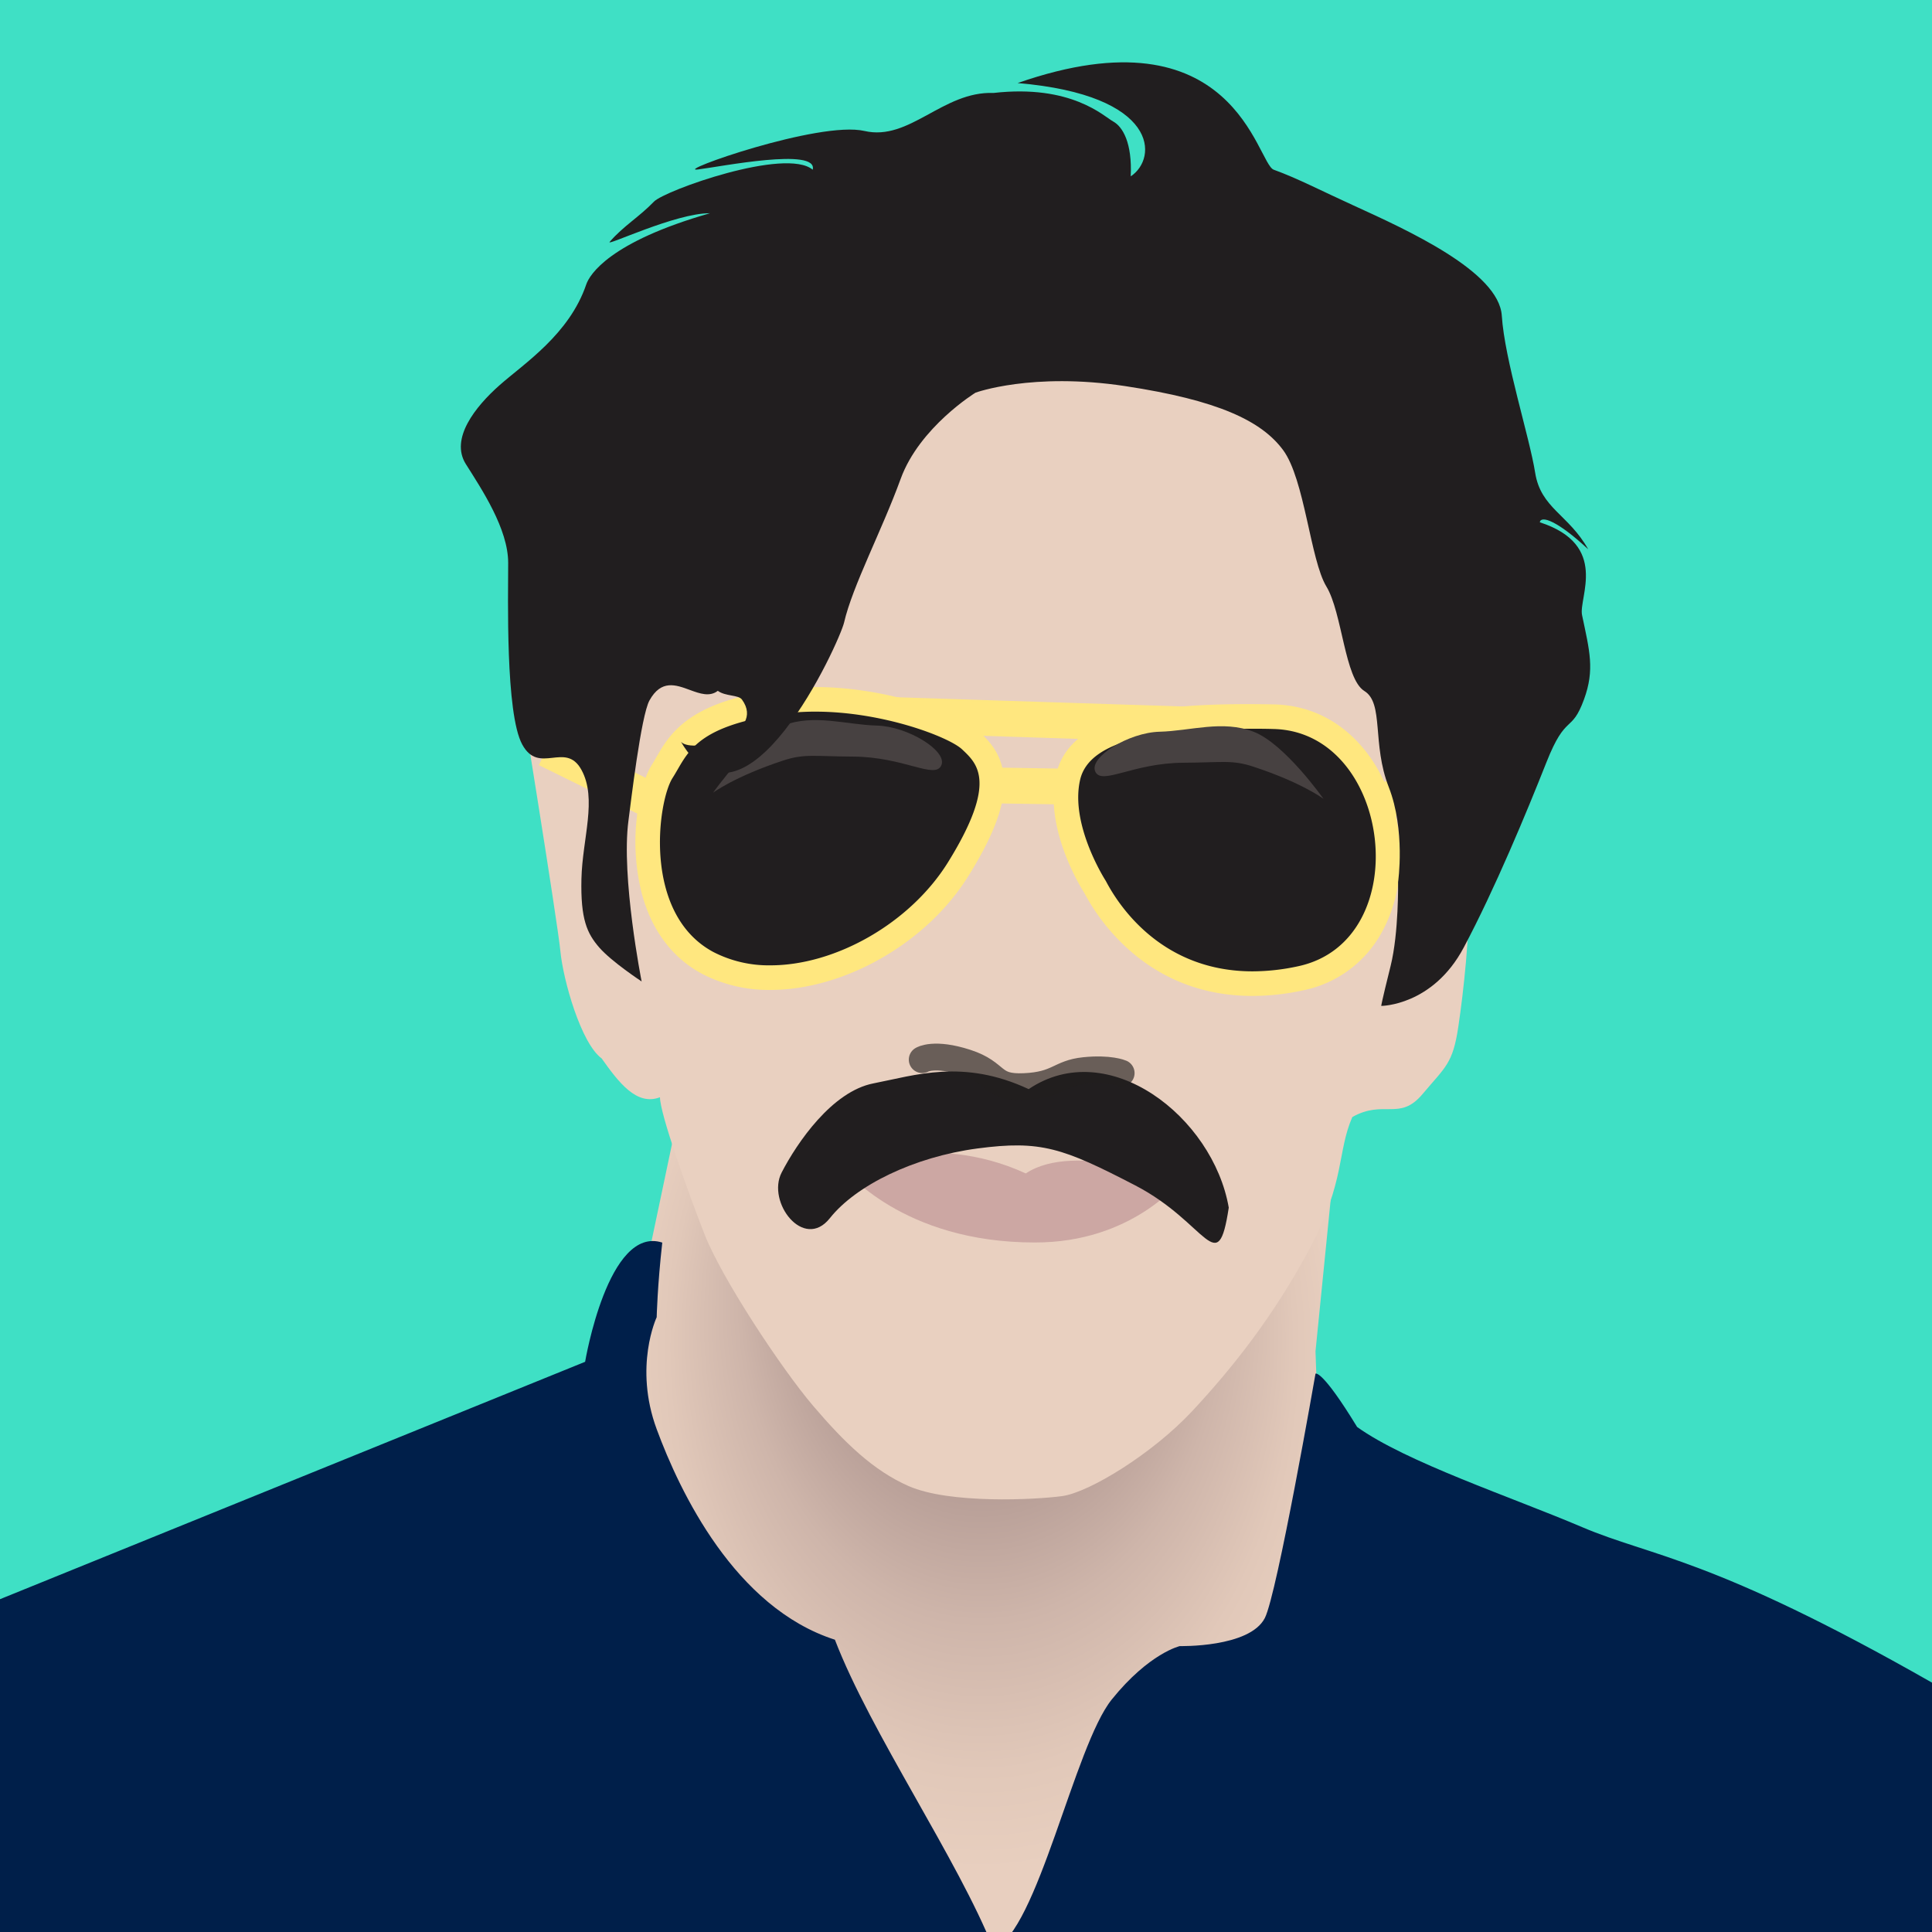 <svg xmlns="http://www.w3.org/2000/svg" xmlns:xlink="http://www.w3.org/1999/xlink" viewBox="0 0 864 864"><defs><style>.cls-1{fill:#3fe0c5}.cls-2{fill:url(#radial-gradient)}.cls-3{fill:#e9d0c0}.cls-4{fill:#001f4a}.cls-12,.cls-5,.cls-8,.cls-9{fill:none;stroke-miterlimit:10}.cls-5{stroke:#474141;stroke-width:18px}.cls-12,.cls-5,.cls-8{stroke-linecap:round}.cls-6{fill:#474141}.cls-7{fill:#cca7a3}.cls-8,.cls-9{stroke:#ffe77f;stroke-width:16px}.cls-10{fill:#211e1f}.cls-11{fill:#ffe77f}.cls-12{stroke:#211e1f;stroke-width:12px;opacity:.64}</style><radialGradient id="radial-gradient" cx="439.04" cy="695.65" r="264.28" fy="545.62" gradientTransform="translate(0 -240.88) scale(1 1.35)" gradientUnits="userSpaceOnUse"><stop offset="0" stop-color="#5f474e"/><stop offset=".12" stop-color="#846b6c"/><stop offset=".27" stop-color="#af9690"/><stop offset=".41" stop-color="#ceb5aa"/><stop offset=".53" stop-color="#e1c8b9"/><stop offset=".61" stop-color="#e8cfbf"/></radialGradient></defs><title>tyler-truffle-bg</title><g id="Truffle-light"><rect width="864" height="864" class="cls-1"/></g><g id="Tyler"><polyline points="301.81 505.48 281.58 601.56 350.22 838.98 432 885.82 510.92 858.36 591.88 706.75 588.3 604.31 596.5 522.41 301.81 505.48 301.81 505.48 301.81 505.48" class="cls-2"/><path d="M231.54,302.38s17.83,110,19.06,122.94,9.23,41.26,18.45,48c7.56,10.64,15.65,21.41,26.09,17.37,0,7.28,12.2,41.55,19.91,61.25s34.42,60.13,48.56,76.73,27,29,42.71,35.9c18.41,8.08,56.66,6.13,68.7,4.49s40.31-18.89,58.14-38,36.62-42.7,52.6-72.84,12.14-42.89,19-58.67c14.15-8,21.1,2,31.41-10.28s13.53-13.53,16-30.13,4.92-40,4.92-60.27-33.83-188.18-33.83-188.18l-87.94-67L331.16,173.85Z" class="cls-3"/><path d="M-40.18,731.47,261.67,609s10.24-61.16,34.5-53.31c-2.17,19.24-2.5,33.38-2.5,33.38s-10.36,22,0,50.06,35,79.81,79.7,94.16c16,41.67,55.13,98.35,70.95,138.34C463.93,864,480.43,780.78,497.2,760s30.43-23.86,30.43-23.86,31.17.74,38-12.53c5.53-10.75,22.67-109.3,22.67-109.3s2.71-2.22,18.61,23.84c21.88,15.7,69.18,31.39,100.58,44.77S765.12,696.15,864,752.48c99.54,56.71,10.6,126.07,10.6,126.07L-23.74,864Z" class="cls-4"/><path d="M336.84,367.75s10.16-11.33,23.89-14.22c9.78-2.06,23.64-2.88,33.34,2.44s20.05,14.19,20.05,14.19" class="cls-5"/><path d="M499.67,370.16a35.15,35.15,0,0,1,29.06-12.91c8.74.39,16.69-.63,29.65,7.94,13.73,9.07,19.55,12.73,19.55,12.73" class="cls-5"/><circle cx="373.37" cy="364.64" r="15.65" class="cls-6"/><circle cx="537.58" cy="370.16" r="15.65" class="cls-6"/><path d="M377.47,522.68s38.7-17.53,81.27,2.09c22-14.74,68.89,3.52,68.89,3.52s-21.41,27.46-64.8,27.35C403.45,555.75,377.47,522.68,377.47,522.68Z" class="cls-7"/><g id="Tyler_s_glasses" data-name="Tyler's glasses"><line x1="398.76" x2="530.67" y1="319.74" y2="324" class="cls-8"/><line x1="436.87" x2="498.86" y1="351.13" y2="352.14" class="cls-9"/><line x1="293.59" x2="244.51" y1="359.15" y2="334.99" class="cls-9"/><line x1="636.4" x2="579.48" y1="354.5" y2="364.99" class="cls-9"/><path d="M344.58,437.2a59,59,0,0,1-28.09-6.58c-11.94-6.36-20.33-17.69-24.27-32.76a88.83,88.83,0,0,1-2-31.25c1-9.26,3.22-17.37,6-21.69.73-1.14,1.41-2.33,2.14-3.59,7.2-12.47,15.46-22.42,50.12-27.46a114.34,114.34,0,0,1,16.22-1.12c30.06,0,61.68,11.06,69.4,18.38l.27.26c9.47,9,16.84,20.75-5.61,57-17.8,28.73-52.39,48.8-84.12,48.8Z" class="cls-10"/><path d="M364.64,318.25c30.42,0,59.87,11.43,65.61,16.87,6.72,6.36,16.05,14.4-6.23,50.38-16.94,27.36-50.39,46.2-79.44,46.2a54,54,0,0,1-25.51-5.93c-31.84-17-25-67.4-18.28-77.89s9-22.83,48.42-28.56a107.66,107.66,0,0,1,15.43-1.07m0-11a119.7,119.7,0,0,0-17,1.18c-17.45,2.54-29.72,6.5-38.6,12.46-8.62,5.8-12.42,12.39-15.48,17.69-.7,1.21-1.35,2.34-2,3.37-3.25,5.08-5.74,13.86-6.82,24.08a94.4,94.4,0,0,0,2.19,33.23c4.34,16.59,13.68,29.11,27,36.21a64.45,64.45,0,0,0,30.68,7.23c16.07,0,33.74-5.08,49.75-14.31,16.35-9.41,29.84-22.24,39-37.1,11.1-17.91,16.07-31.33,15.64-42.21-.45-11.78-7-18-10.92-21.69l-.27-.25c-8.56-8.11-41.32-19.89-73.18-19.89Z" class="cls-11"/><path d="M560.15,439.89c-44.08,0-64.88-32.73-70.37-43.15-1.8-2.83-17.09-27.83-12.09-49.33,5.58-24,45.71-27,80.05-27,3.67,0,7.61,0,11.71.12,14.21.28,26.7,6.43,36.11,17.8,8.19,9.91,13.47,23.2,14.84,37.43,1.34,13.88-1.19,27.46-7.12,38.22a46.21,46.21,0,0,1-31.54,23.52,102.81,102.81,0,0,1-21.59,2.41Z" class="cls-10"/><path d="M557.74,325.89c3.81,0,7.69,0,11.6.12,53.12,1,64.38,94.64,11.24,106.09a96.88,96.88,0,0,1-20.43,2.29c-39.3,0-58.84-27.45-65.61-40.41,0,0-16.22-25-11.49-45.32,4.3-18.47,36.55-22.77,74.69-22.77m0-11c-23,0-39.81,1.52-52.73,4.79-18.69,4.73-29.69,13.64-32.67,26.49-5.41,23.23,9.78,48.76,12.68,53.34a91.65,91.65,0,0,0,23.27,28.13c14.77,11.78,32.22,17.75,51.86,17.75a108.43,108.43,0,0,0,22.75-2.53,51.6,51.6,0,0,0,35.2-26.24c6.46-11.73,9.22-26.43,7.78-41.41-1.48-15.32-7.19-29.66-16.08-40.4-10.47-12.65-24.38-19.49-40.24-19.8-4.13-.08-8.11-.12-11.82-.12Z" class="cls-11"/><path d="M349.56,524.35c6.84-13.24,22.52-36.27,41.07-39.86s40.06-11.11,69.4,2.57c35.58-24,82.44,12.39,89.48,53-5,32.75-9.43,6.85-41.82-9.94s-42.25-20.27-70.57-16.52-54.33,16.47-66,31.18S342.71,537.6,349.56,524.35Z" class="cls-10"/></g><path d="M412.42,473.88s5.3-3.35,19.72,1.33,10.72,11.43,26,10.73,15.52-6,26.81-7.16,16.44,1.11,16.44,1.11" class="cls-12"/><path d="M318.89,354.5s9.54-7.19,31.3-14.37c9.61-3.17,13.89-1.86,31.3-1.78,22.81.12,36.63,10.32,39.48,3.91S406,324.84,392.16,324.48s-28.1-5.34-42,0S318.89,354.5,318.89,354.5Z" class="cls-6"/><path d="M591.88,357.25s-9.55-7.2-31.3-14.37c-9.62-3.18-13.9-1.87-31.3-1.78-22.81.11-36.64,10.31-39.49,3.91s14.94-17.43,28.81-17.78,28.1-5.34,42,0S591.88,357.25,591.88,357.25Z" class="cls-6"/><path d="M286.94,438.91s-9.25-46.69-5.89-71.93c1-7.5,5.6-46.92,9.4-53.75,5.25-9.44,11.77-7,18.06-4.68,4.47,1.64,8.82,3.21,12.5.39,3.44,2.54,9.21,1.72,10.79,3.9,11.1,15.24-21.88,24.61-27.26,18.91,28.58,48.55,70.93-44.69,72.93-53.33,3.78-16.4,16.91-41.16,25.32-64.29s33.47-38.53,33.47-38.53,25.24-9.25,66.88-2.94,61,15.56,70.66,28.6,12.2,49.21,19.35,61,8.16,41.3,17,46.76,3.32,23.59,10.89,42.93,4.19,42.5,4.19,42.5.35,22.7-3.35,37.56c-4.2,16.83-4.19,17.84-4.19,17.84s23,0,36.88-26.08,28.18-60.56,37-82.86,11.14-12.61,16.82-28.18c4.85-13.28,2.47-21.67-.89-37.65-1.64-7.75,12.34-31.39-18.9-41.51.51-3.19,7.9-.73,21.65,12.08-8.81-15.65-21.2-18.3-23.73-34.28s-13.65-50.4-14.91-70.17-42.29-38.35-66.26-49.29c-14-6.36-25.06-12.15-35.71-16C562,73.19,552.42,3.22,455.09,37.14c63.41,5.41,62.77,33.73,50.57,41.72.72-14.91-3.56-22.17-7.81-24.51s-18.68-16.72-53.53-12.78c-22.71-.85-37.54,21.68-57.73,17s-85.7,18.6-74.49,17.22c10-1.23,53.85-10,51.35.1-12.12-10.1-66.27,9.33-71,14.28-6.67,6.93-13.65,10.88-19.8,18-1.94,2.23,29.55-12.93,44.85-12.81-44.85,12.81-53.84,27.44-55.33,31.85-7.57,22.3-27.76,35.34-38.7,45s-22.29,24-15.14,35.33,18.93,29,18.93,44.16S226,319,233.53,332.91s19.34-1.68,26.49,11.36.42,30.7,0,48.79,2.53,24.4,8,30.7S286.94,438.91,286.94,438.91Z" class="cls-10"/></g></svg>